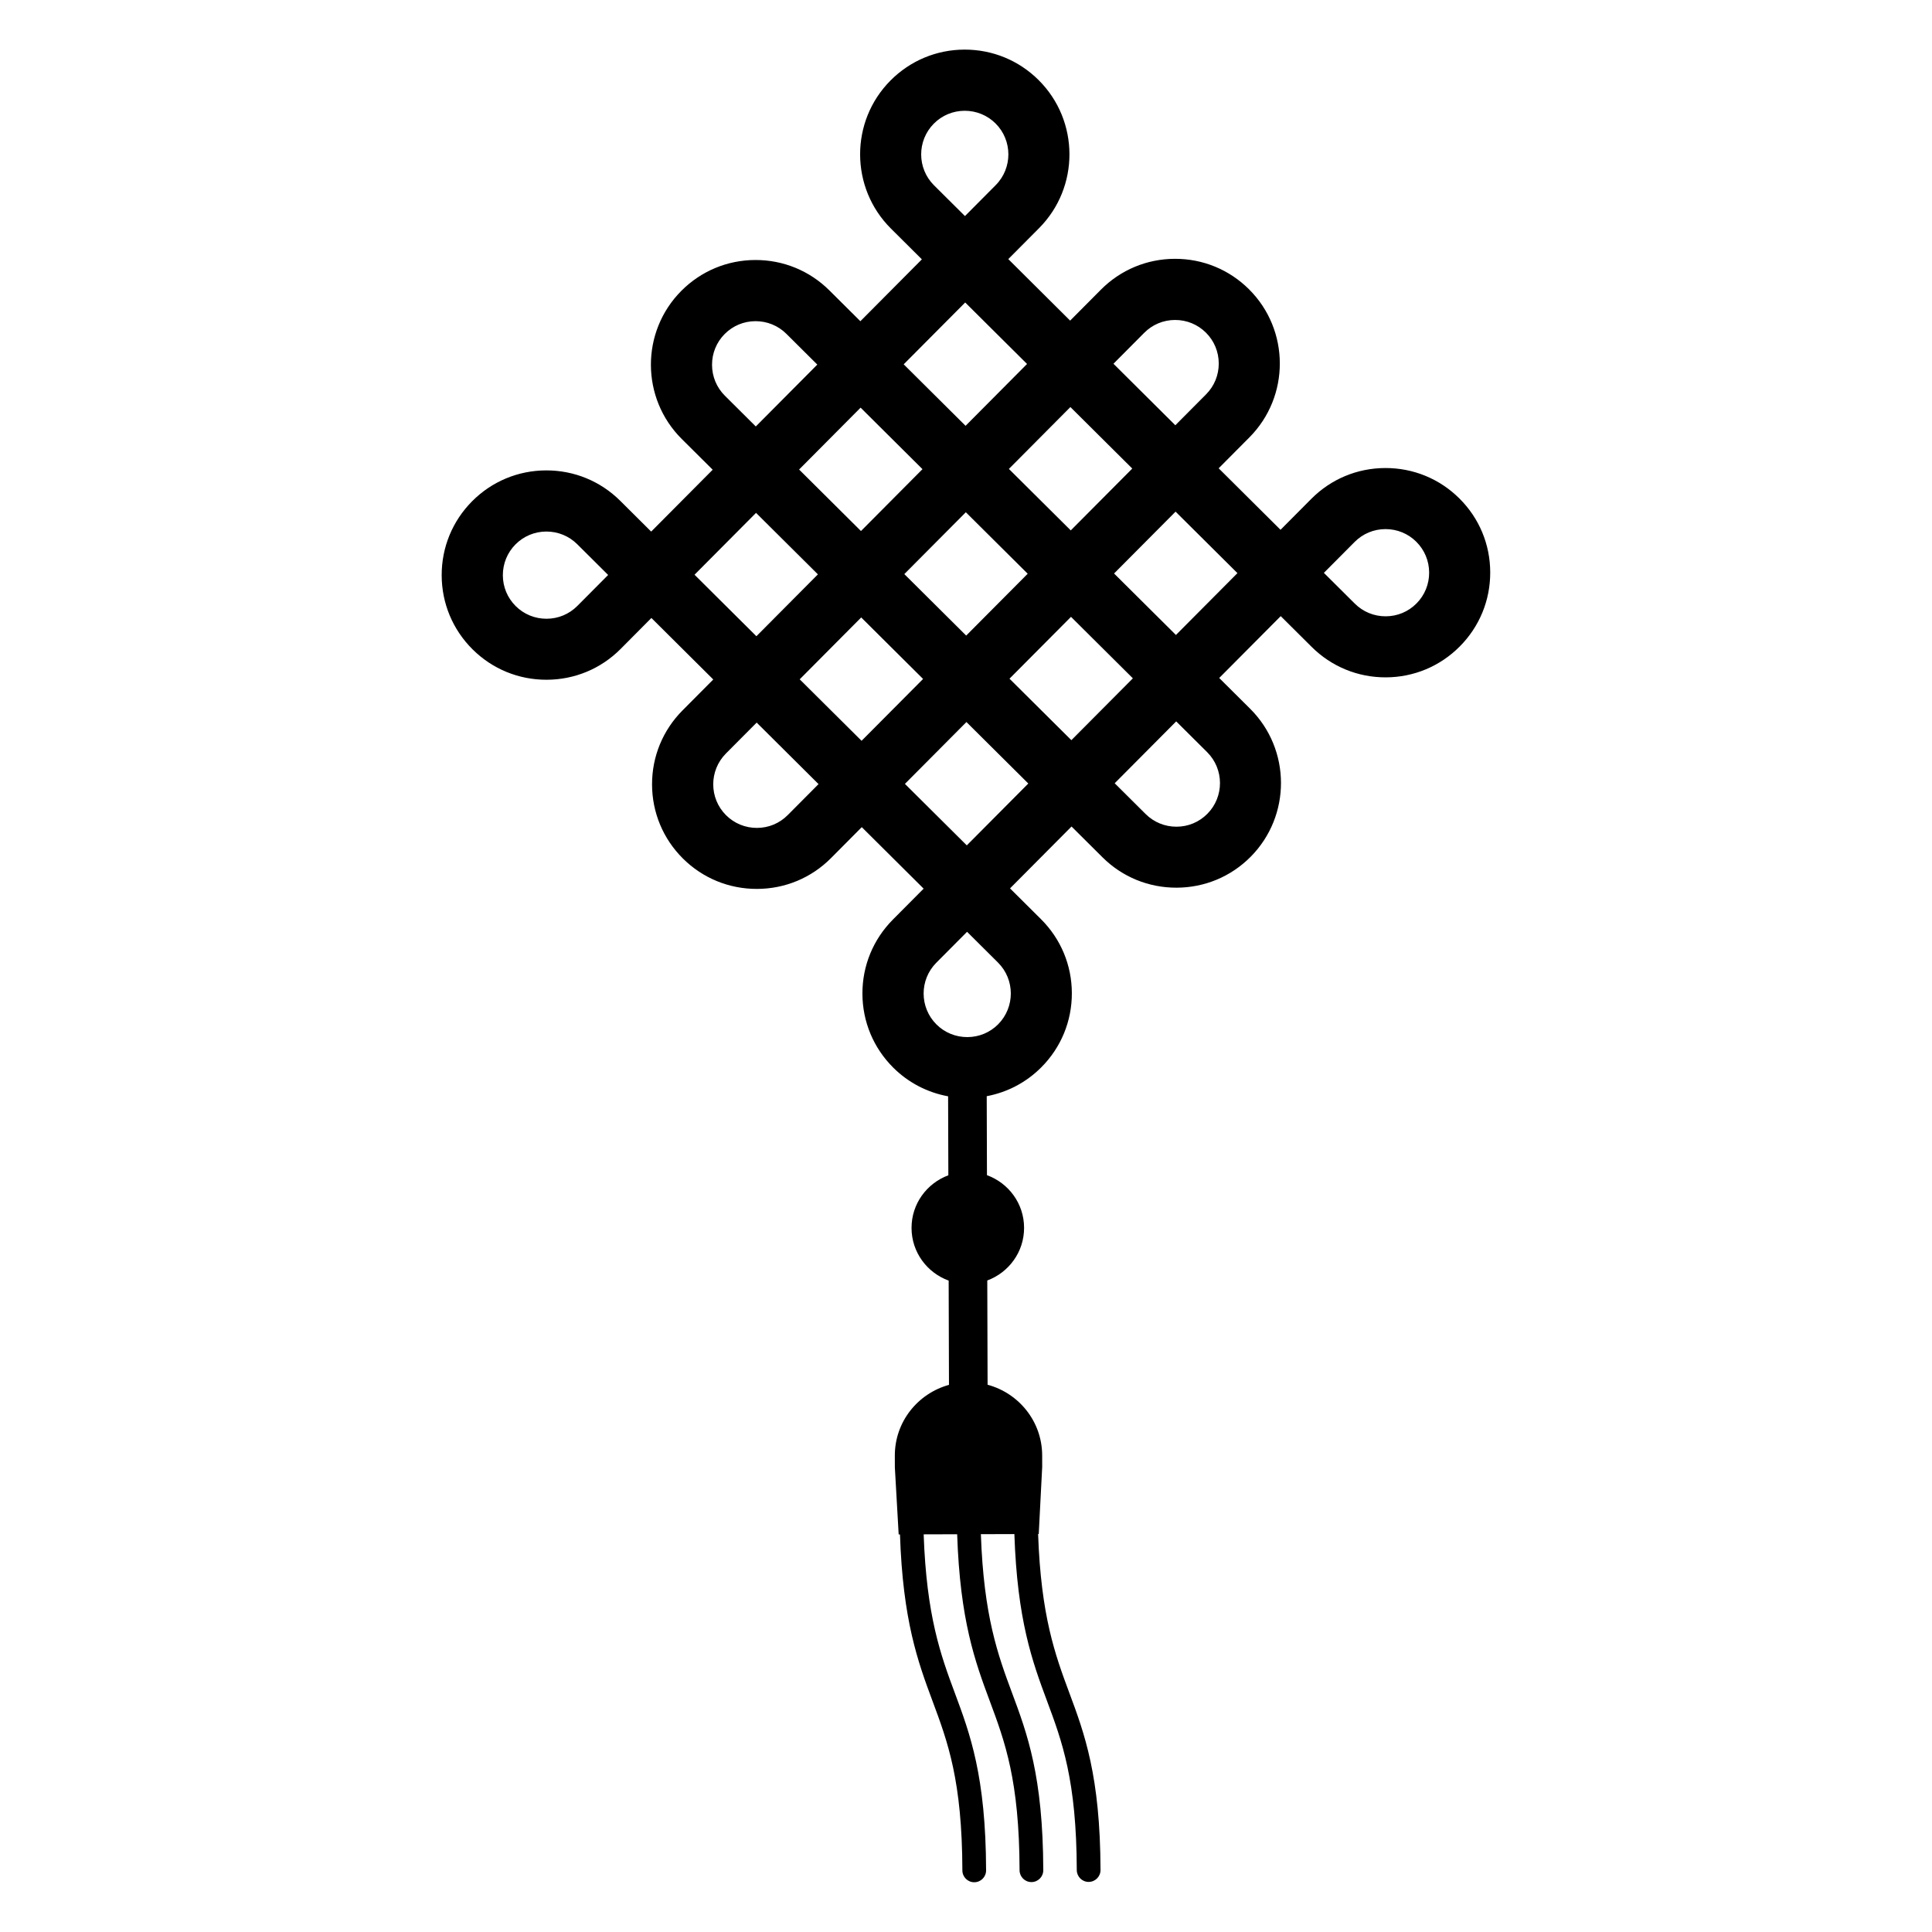 <svg xmlns="http://www.w3.org/2000/svg" viewBox="0 0 80 80">
<path d="M60.43 20.64c-.82-.816-1.91-1.263-3.07-1.26-1.16.003-2.247.457-3.062 1.277l-1.274 1.281-2.562-2.547 1.274-1.281c1.685-1.696 1.677-4.447-.018-6.132-.82-.816-1.911-1.264-3.07-1.261-1.16.003-2.247.458-3.062 1.278l-1.274 1.281-2.561-2.547 1.274-1.281c1.685-1.695 1.677-4.446-.018-6.132-.821-.817-1.912-1.265-3.07-1.262-1.158.003-2.246.458-3.063 1.279-1.685 1.695-1.677 4.446.018 6.132l1.281 1.274-2.547 2.562-1.281-1.274c-.82-.816-1.91-1.264-3.07-1.261-1.159.003-2.247.458-3.063 1.278-1.686 1.694-1.678 4.445.017 6.132l1.282 1.274-2.547 2.562-1.281-1.274c-.821-.816-1.911-1.263-3.07-1.26-1.159.003-2.247.457-3.063 1.277-.816.821-1.264 1.911-1.261 3.069.003 1.158.457 2.247 1.278 3.063.821.816 1.911 1.263 3.07 1.26 1.16-.003 2.248-.457 3.063-1.277l1.273-1.281 2.562 2.547-1.274 1.281c-.816.821-1.264 1.911-1.261 3.069.003 1.158.457 2.247 1.278 3.063.82.815 1.91 1.262 3.07 1.259 1.161-.003 2.248-.457 3.063-1.277l1.273-1.281 2.562 2.547-1.274 1.281c-.816.822-1.264 1.912-1.261 3.069.003 1.158.457 2.246 1.278 3.063.629.625 1.417 1.03 2.27 1.186l.01 3.27c-.89.33-1.527 1.18-1.524 2.185.003 1.005.645 1.851 1.537 2.176l.013 4.317c-1.293.357-2.247 1.532-2.242 2.938l.001.479.158 2.776.054 0c.119 3.564.74 5.268 1.348 6.9.63 1.692 1.225 3.291 1.236 7.013.001.272.221.491.493.49.271-.001.49-.221.489-.493-.011-3.897-.665-5.654-1.298-7.353-.578-1.552-1.169-3.171-1.287-6.56l1.387-.004c.119 3.564.74 5.268 1.348 6.9.63 1.692 1.225 3.291 1.236 7.013.001.272.222.491.493.49.271-.001.49-.221.489-.493-.011-3.897-.665-5.654-1.298-7.353-.578-1.552-1.169-3.171-1.286-6.56l1.387-.004c.12 3.564.74 5.268 1.348 6.9.63 1.692 1.225 3.291 1.236 7.013.001.272.222.491.493.49.271-.001.491-.221.49-.493-.011-3.897-.665-5.654-1.298-7.353-.578-1.552-1.169-3.171-1.286-6.56l.026 0 .143-2.777-.001-.479c-.004-1.406-.965-2.576-2.26-2.925l-.013-4.317c.89-.33 1.527-1.18 1.524-2.185-.003-1.005-.645-1.851-1.537-2.176l-.01-3.27c.853-.161 1.638-.57 2.263-1.199.817-.821 1.265-1.912 1.262-3.07-.003-1.158-.458-2.246-1.279-3.062l-1.281-1.274 2.547-2.562 1.281 1.274c.819.815 1.909 1.262 3.07 1.259 1.16-.003 2.248-.457 3.063-1.277 1.685-1.696 1.677-4.447-.018-6.132l-1.281-1.274 2.547-2.561 1.281 1.273c.821.817 1.911 1.265 3.07 1.262 1.158-.003 2.246-.458 3.062-1.279.817-.821 1.265-1.912 1.262-3.07C61.704 22.541 61.252 21.456 60.43 20.64zM59.178 23.709c.001.483-.184.937-.524 1.279-.339.342-.792.531-1.275.532-.483.001-.938-.186-1.279-.525l-1.281-1.274 1.273-1.28c.34-.342.793-.531 1.276-.532.483-.001.938.185 1.278.524C58.988 22.773 59.176 23.227 59.178 23.709zM49.992 33.7c-.339.342-.792.531-1.275.532-.483.001-.938-.186-1.279-.525l-1.281-1.274 2.547-2.562 1.281 1.274C50.691 31.848 50.695 32.994 49.992 33.7zM41.332 42.413c-.339.341-.792.53-1.276.531-.483.001-.938-.185-1.279-.524-.706-.703-.709-1.849-.007-2.555l1.274-1.281 1.281 1.274C42.03 40.56 42.033 41.705 41.332 42.413zM31.344 34.282c-.483.001-.938-.186-1.279-.525-.706-.702-.709-1.848-.007-2.555l1.274-1.281 2.562 2.547-1.274 1.281C32.28 34.092 31.827 34.281 31.344 34.282zM30.007 13.831c.34-.342.792-.531 1.276-.532.483-.001.938.185 1.279.524l1.281 1.274-2.547 2.562-1.281-1.274c-.341-.34-.53-.792-.531-1.276C29.482 14.626 29.668 14.172 30.007 13.831zM38.668 5.119c.34-.342.792-.531 1.276-.532.483-.001.938.185 1.279.524.706.703.709 1.849.007 2.555l-1.273 1.281-1.282-1.274C37.97 6.971 37.966 5.826 38.668 5.119zM48.655 13.249c.483-.001.938.185 1.279.524.342.34.53.792.532 1.276.001.483-.184.937-.524 1.279l-1.274 1.281-2.562-2.547 1.273-1.28C47.719 13.439 48.173 13.25 48.655 13.249zM46.885 19.402l-2.547 2.561-2.562-2.546 2.547-2.562L46.885 19.402zM37.446 23.772l2.547-2.561 2.562 2.546-2.547 2.561L37.446 23.772zM39.982 17.632l-2.562-2.546 2.547-2.561 2.561 2.546L39.982 17.632zM38.198 19.427l-2.547 2.562-2.562-2.547 2.547-2.562L38.198 19.427zM31.306 21.237l2.562 2.546-2.547 2.562-2.562-2.547L31.306 21.237zM35.661 25.567l2.562 2.547-2.547 2.561-2.562-2.546L35.661 25.567zM40.033 35.005l-2.562-2.546 2.547-2.561 2.562 2.546L40.033 35.005zM44.348 25.542l2.562 2.546-2.547 2.561-2.562-2.546L44.348 25.542zM48.693 26.293l-2.562-2.546 2.547-2.561 2.562 2.546L48.693 26.293zM22.632 25.621c-.483.001-.937-.185-1.279-.525-.341-.34-.53-.792-.531-1.276-.001-.482.185-.937.524-1.278.34-.342.792-.531 1.276-.532.483-.001.938.185 1.279.524l1.281 1.274-1.274 1.281C23.568 25.431 23.115 25.62 22.632 25.621z"/>
</svg>